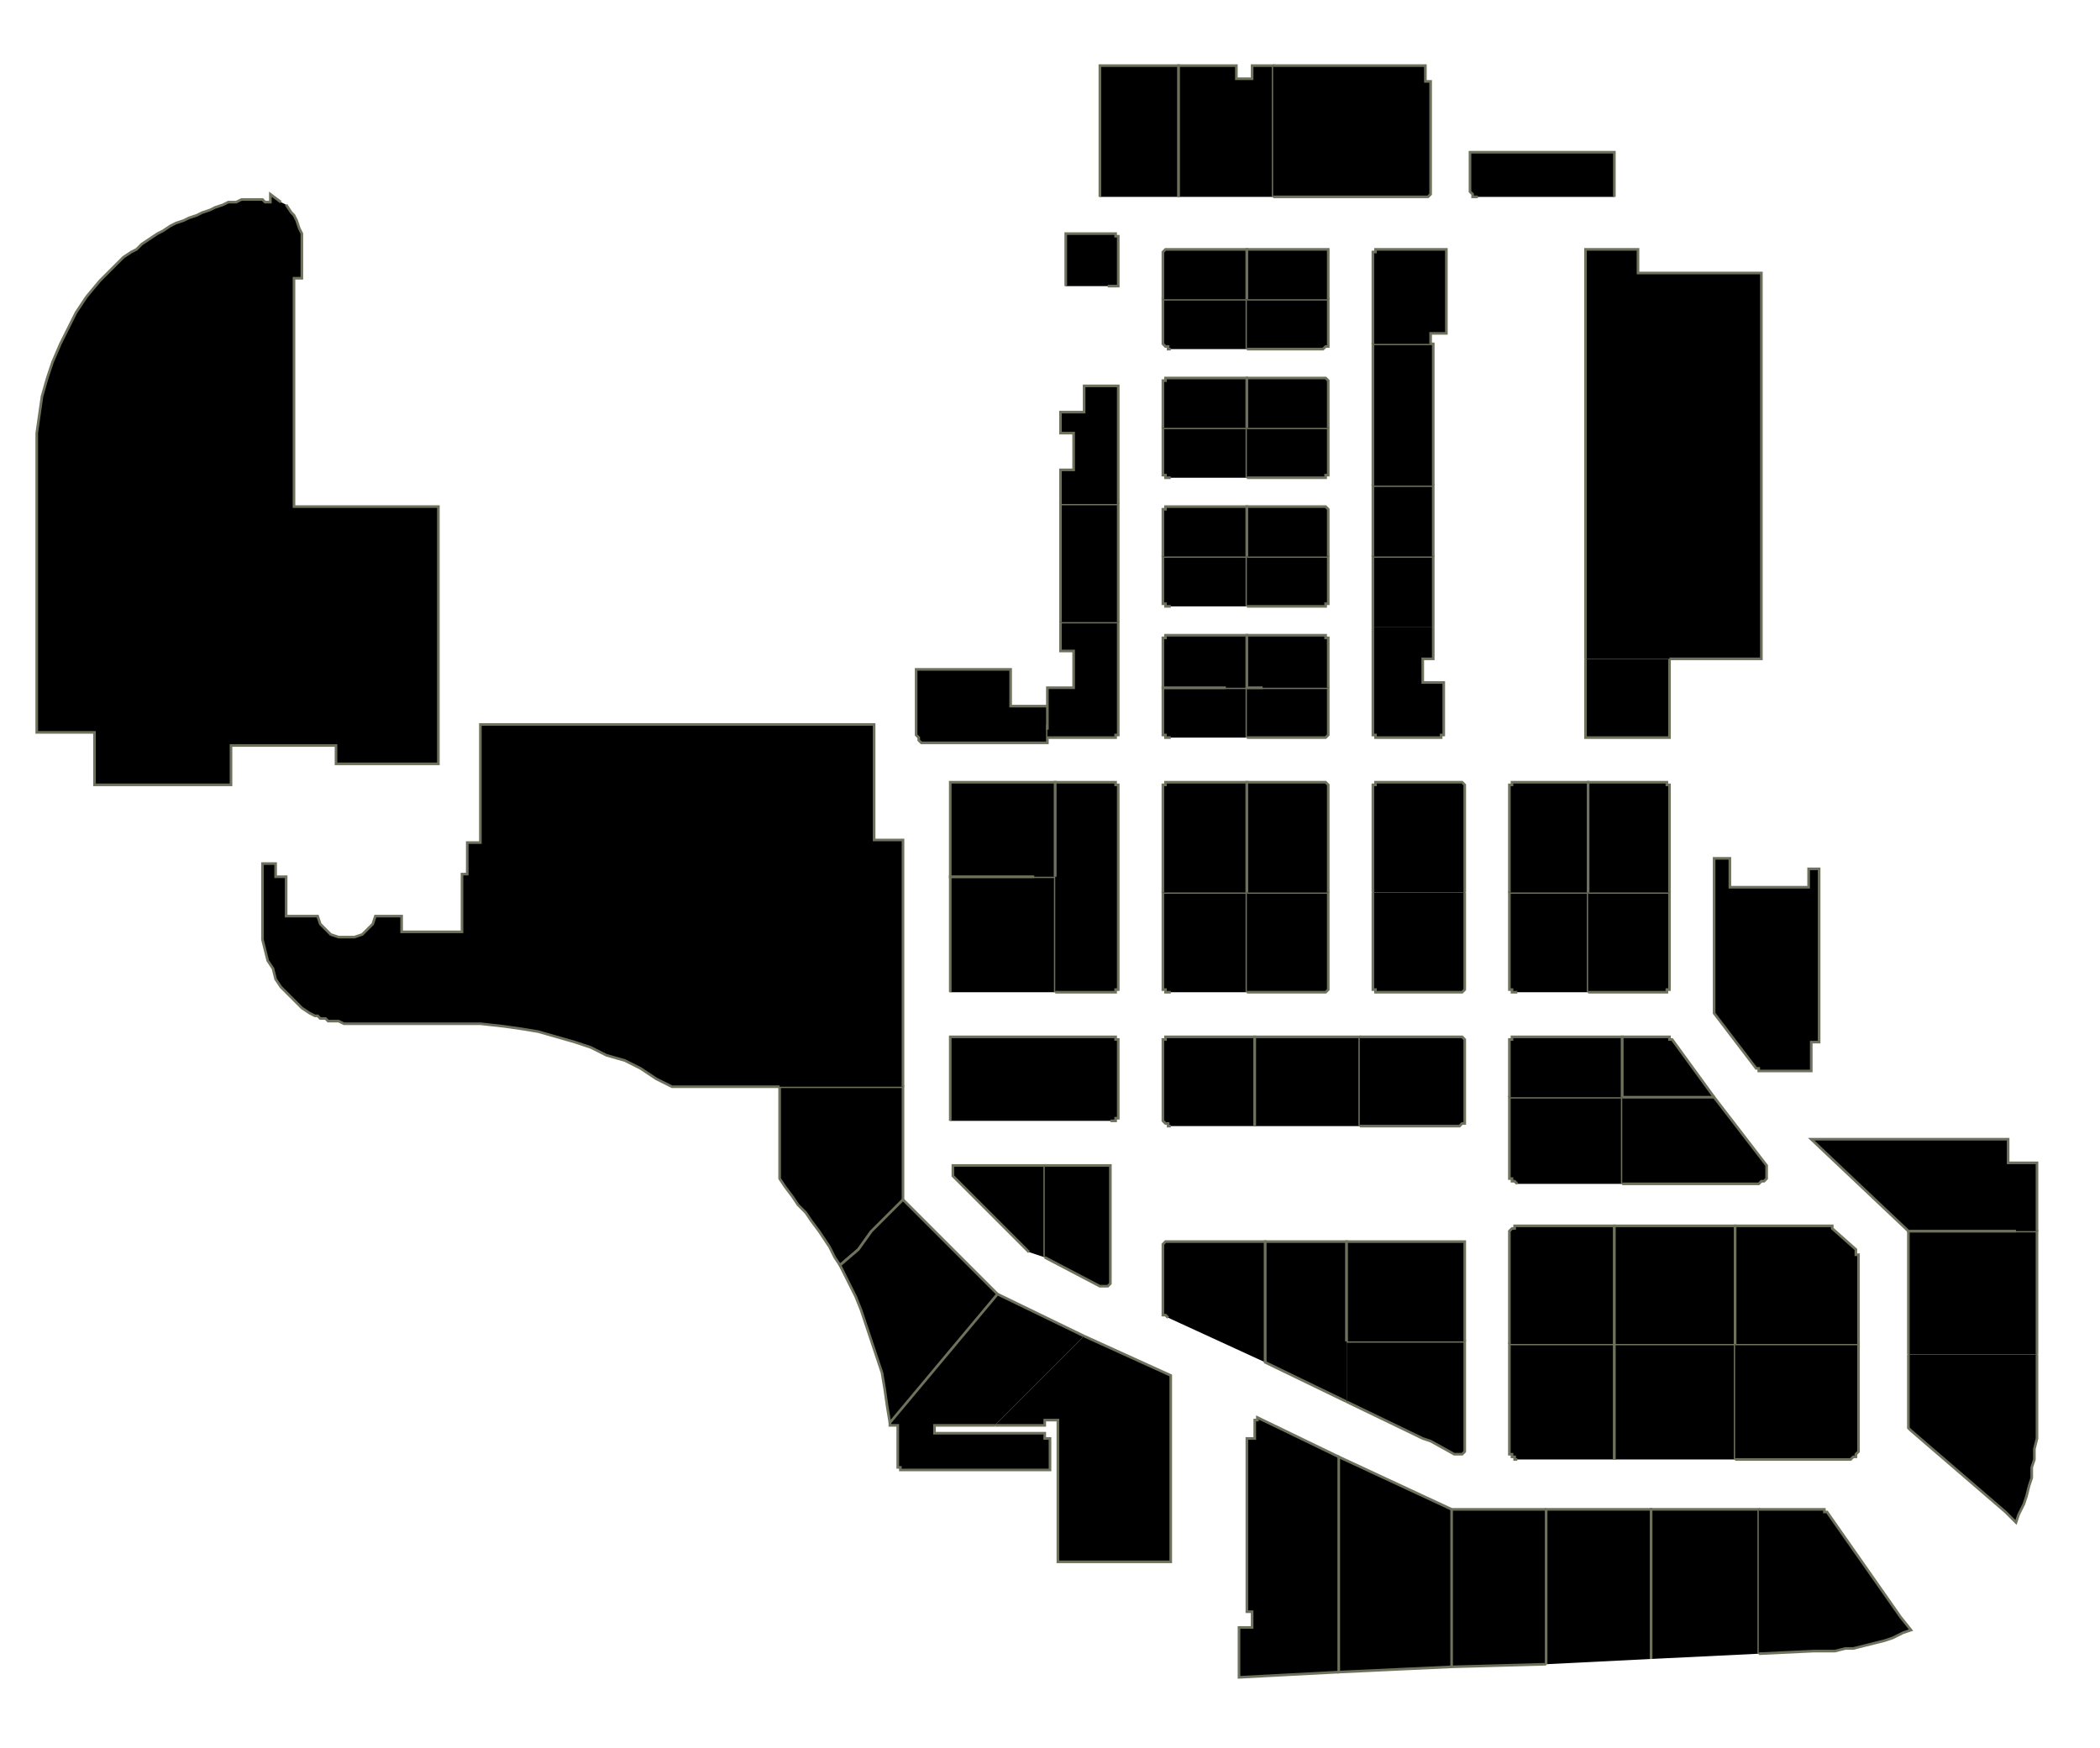 <?xml version="1.0" encoding="utf-8" ?>
<svg baseProfile="full" height="666" version="1.1" width="800" xmlns="http://www.w3.org/2000/svg" xmlns:ev="http://www.w3.org/2001/xml-events" xmlns:xlink="http://www.w3.org/1999/xlink"><defs /><g id="4A01" stroke="red"><polyline points="109,78 111,81 112,82 113,84 114,87 115,89 115,92 115,106 112,106 112,193 167,193 167,291 128,291 128,284 88,284 88,299 36,299 36,289 36,279 14,279 14,248 14,165 15,158 16,151 18,144 20,138 23,131 26,125 29,119 33,113 38,107 43,102 45,100 47,98 50,96 52,95 54,93 57,91 60,89 62,88 65,86 67,85 70,84 72,83 75,82 77,81 80,80 82,79 85,78 87,77 90,77 92,76 93,76 94,76 96,76 97,76 98,76 99,76 100,76 101,77 102,77 103,77 103,74 107,77" stroke="#6d725c" /></g><g id="4A02" stroke="red"><polyline points="332,469 327,476 320,482 318,479 316,475 314,472 312,469 309,465 307,462 304,459 302,456 299,452 297,449 297,414 344,414 344,457" stroke="#6d725c" /></g><g id="4B02" stroke="red"><polyline points="339,542 338,536 337,529 336,523 334,517 332,511 330,505 328,499 326,494 323,488 320,482 327,476 332,469 344,457 380,493" stroke="#6d725c" /></g><g id="4B04" stroke="red"><polyline points="392,477 363,448 363,448 363,447 363,447 363,446 363,445 363,445 363,444 364,444 365,444 365,444 398,444 398,479" stroke="#6d725c" /></g><g id="4B10" stroke="red"><polyline points="362,378 362,334 394,334 402,334 402,378" stroke="#6d725c" /></g><g id="4B14" stroke="red"><polyline points="394,334 362,334 362,298 402,298 402,320 402,334" stroke="#6d725c" /></g><g id="4B18" stroke="red"><polyline points="399,276 399,278 399,281 399,283 352,283 352,283 351,283 351,283 351,283 350,282 350,282 350,282 350,281 350,281 349,280 349,269 349,255 385,255 385,269 399,269" stroke="#6d725c" /></g><g id="4C01" stroke="red"><polyline points="379,543 356,543 356,546 398,546 398,548 400,548 400,560 345,560 344,560 344,560 343,560 343,559 343,559 342,559 342,558 342,558 342,558 342,557 342,543 339,543 339,542 380,493 413,509" stroke="#6d725c" /></g><g id="4C02" stroke="red"><polyline points="413,509 446,524 446,543 446,595 403,595 403,541 398,541 398,543 398,543 379,543" stroke="#6d725c" /></g><g id="4C03" stroke="red"><polyline points="398,444 421,444 421,444 422,444 422,444 422,444 423,444 423,445 423,445 423,446 423,446 423,446 423,487 423,488 423,488 423,489 423,489 422,490 422,490 421,490 421,490 420,490 419,490 398,479" stroke="#6d725c" /></g><g id="4C04" stroke="red"><polyline points="445,502 444,501 444,501 444,501 444,501 443,501 443,500 443,500 443,500 443,499 443,499 443,475 443,475 443,475 443,474 443,474 444,473 444,473 444,473 445,473 445,473 446,473 469,473 479,473 482,473 482,519" stroke="#6d725c" /></g><g id="4C05" stroke="red"><polyline points="362,427 362,395 423,395 424,395 424,395 425,395 425,395 425,396 426,396 426,396 426,397 426,397 426,398 426,424 426,425 426,425 426,425 426,426 425,426 425,426 425,427 424,427 424,427 423,427" stroke="#6d725c" /></g><g id="4C06" stroke="red"><polyline points="446,429 445,429 445,428 444,428 444,428 444,428 443,427 443,427 443,427 443,426 443,426 443,398 443,397 443,397 443,396 443,396 444,396 444,395 444,395 445,395 445,395 446,395 478,395 478,395 478,404 478,429" stroke="#6d725c" /></g><g id="4C08" stroke="red"><polyline points="446,378 445,378 445,378 444,378 444,378 444,377 443,377 443,377 443,376 443,376 443,375 443,340 475,340 475,378" stroke="#6d725c" /></g><g id="4C09" stroke="red"><polyline points="402,334 402,320 402,298 423,298 424,298 424,298 425,298 425,298 425,299 426,299 426,299 426,300 426,300 426,301 426,375 426,376 426,376 426,377 426,377 425,377 425,378 425,378 424,378 424,378 423,378 402,378" stroke="#6d725c" /></g><g id="4C10" stroke="red"><polyline points="443,340 443,301 443,300 443,300 443,299 443,299 444,299 444,298 444,298 445,298 445,298 446,298 475,298 475,323 475,332 475,340" stroke="#6d725c" /></g><g id="4C11" stroke="red"><polyline points="399,278 399,276 399,269 399,262 409,262 409,248 404,248 404,237 426,237 426,278 426,279 426,279 426,280 426,280 425,280 425,281 425,281 424,281 424,281 423,281 399,281" stroke="#6d725c" /></g><g id="4C12" stroke="red"><polyline points="446,281 445,281 445,281 444,281 444,281 444,280 443,280 443,280 443,279 443,279 443,278 443,262 467,262 475,262 475,281" stroke="#6d725c" /></g><g id="4C13" stroke="red"><polyline points="404,237 404,192 426,192 426,237" stroke="#6d725c" /></g><g id="4C14" stroke="red"><polyline points="467,262 443,262 443,245 443,244 443,244 443,244 443,243 444,243 444,243 444,242 445,242 445,242 446,242 475,242 475,248 475,262" stroke="#6d725c" /></g><g id="4C15" stroke="red"><polyline points="404,192 404,179 409,179 409,165 404,165 404,157 413,157 413,147 426,147 426,192" stroke="#6d725c" /></g><g id="4C16" stroke="red"><polyline points="446,231 445,231 445,231 444,231 444,230 444,230 443,230 443,229 443,229 443,229 443,228 443,212 475,212 475,231" stroke="#6d725c" /></g><g id="4C17" stroke="red"><polyline points="406,109 406,92 406,89 423,89 424,89 424,89 425,89 425,90 425,90 426,90 426,91 426,91 426,91 426,92 426,109 422,109" stroke="#6d725c" /></g><g id="4C18" stroke="red"><polyline points="443,212 443,196 443,195 443,195 443,194 443,194 444,194 444,193 444,193 445,193 445,193 446,193 475,193 475,212" stroke="#6d725c" /></g><g id="4C19" stroke="red"><polyline points="419,75 419,25 449,25 449,75" stroke="#6d725c" /></g><g id="4C20" stroke="red"><polyline points="446,182 445,182 445,182 444,182 444,181 444,181 443,181 443,180 443,180 443,179 443,179 443,163 475,163 475,182" stroke="#6d725c" /></g><g id="4C22" stroke="red"><polyline points="443,163 443,147 443,146 443,146 443,145 443,145 444,145 444,144 444,144 445,144 445,144 446,144 475,144 475,163" stroke="#6d725c" /></g><g id="4C24" stroke="red"><polyline points="446,133 445,133 445,132 444,132 444,132 444,132 443,131 443,131 443,131 443,130 443,130 443,114 475,114 475,133" stroke="#6d725c" /></g><g id="4C26" stroke="red"><polyline points="443,114 443,97 443,97 443,97 443,96 443,96 444,95 444,95 444,95 445,95 445,95 446,95 475,95 475,95 475,103 475,114" stroke="#6d725c" /></g><g id="4C28" stroke="red"><polyline points="449,75 449,25 471,25 471,30 477,30 477,25 485,25 485,75" stroke="#6d725c" /></g><g id="4D05" stroke="red"><polyline points="478,429 478,404 478,395 478,395 518,395 518,429" stroke="#6d725c" /></g><g id="4D06" stroke="red"><polyline points="518,395 556,395 556,395 557,395 557,395 557,395 558,396 558,396 558,396 558,397 558,397 558,398 558,426 558,426 558,427 558,427 558,427 558,428 557,428 557,428 557,428 556,429 556,429 518,429" stroke="#6d725c" /></g><g id="4D07" stroke="red"><polyline points="475,340 506,340 506,375 506,376 506,376 506,377 506,377 506,377 505,378 505,378 505,378 504,378 504,378 475,378" stroke="#6d725c" /></g><g id="4D08" stroke="red"><polyline points="558,340 558,375 558,376 558,376 558,377 558,377 558,377 557,378 557,378 557,378 556,378 556,378 526,378 526,378 525,378 525,378 524,378 524,377 524,377 523,377 523,376 523,376 523,375 523,340" stroke="#6d725c" /></g><g id="4D09" stroke="red"><polyline points="475,340 475,332 475,323 475,298 504,298 504,298 505,298 505,298 505,298 506,299 506,299 506,299 506,300 506,300 506,301 506,340" stroke="#6d725c" /></g><g id="4D10" stroke="red"><polyline points="523,340 523,301 523,300 523,300 523,299 524,299 524,299 524,298 525,298 525,298 526,298 526,298 556,298 556,298 557,298 557,298 557,298 558,299 558,299 558,299 558,300 558,300 558,301 558,340" stroke="#6d725c" /></g><g id="4D11" stroke="red"><polyline points="475,262 481,262 506,262 506,278 506,279 506,279 506,280 506,280 506,280 505,281 505,281 505,281 504,281 504,281 475,281" stroke="#6d725c" /></g><g id="4D12" stroke="red"><polyline points="546,239 546,251 542,251 542,260 550,260 550,278 550,279 550,279 550,280 550,280 549,280 549,281 549,281 548,281 548,281 547,281 526,281 526,281 525,281 525,281 524,281 524,280 524,280 523,280 523,279 523,279 523,278 523,239" stroke="#6d725c" /></g><g id="4D13" stroke="red"><polyline points="481,262 475,262 475,248 475,242 504,242 504,242 505,242 505,242 505,243 506,243 506,243 506,244 506,244 506,244 506,245 506,262" stroke="#6d725c" /></g><g id="4D14A" stroke="red"><polyline points="523,239 523,212 546,212 546,239" stroke="#6d725c" /></g><g id="4D14B" stroke="red"><polyline points="523,212 523,185 546,185 546,212" stroke="#6d725c" /></g><g id="4D15" stroke="red"><polyline points="475,212 506,212 506,228 506,229 506,229 506,229 506,230 506,230 505,230 505,231 505,231 504,231 504,231 475,231" stroke="#6d725c" /></g><g id="4D16" stroke="red"><polyline points="523,185 523,131 545,131 545,131 546,131 546,167 546,176 546,185" stroke="#6d725c" /></g><g id="4D17" stroke="red"><polyline points="475,212 475,193 504,193 504,193 505,193 505,193 505,193 506,194 506,194 506,194 506,195 506,195 506,196 506,212" stroke="#6d725c" /></g><g id="4D18" stroke="red"><polyline points="523,131 523,97 523,97 523,97 523,96 524,96 524,95 524,95 525,95 525,95 526,95 526,95 551,95 551,127 550,127 545,127 545,131" stroke="#6d725c" /></g><g id="4D19" stroke="red"><polyline points="475,163 506,163 506,179 506,179 506,180 506,180 506,181 506,181 505,181 505,182 505,182 504,182 504,182 475,182" stroke="#6d725c" /></g><g id="4D21" stroke="red"><polyline points="475,163 475,144 504,144 504,144 505,144 505,144 505,144 506,145 506,145 506,145 506,146 506,146 506,147 506,163" stroke="#6d725c" /></g><g id="4D23" stroke="red"><polyline points="475,114 506,114 506,130 506,130 506,131 506,131 506,131 506,132 505,132 505,132 505,132 504,133 504,133 475,133" stroke="#6d725c" /></g><g id="4D25" stroke="red"><polyline points="475,114 475,103 475,95 475,95 504,95 504,95 505,95 505,95 505,95 506,95 506,96 506,96 506,97 506,97 506,97 506,114" stroke="#6d725c" /></g><g id="4D26" stroke="red"><polyline points="485,25 543,25 543,31 545,31 545,58 545,72 545,73 545,73 545,74 545,74 545,74 544,75 544,75 544,75 543,75 543,75 485,75" stroke="#6d725c" /></g><g id="4E01" stroke="red"><polyline points="510,637 472,639 472,620 477,620 477,614 475,614 475,548 478,548 478,541 479,541 479,540 510,555" stroke="#6d725c" /></g><g id="4E03" stroke="red"><polyline points="553,635 510,637 510,555 553,575" stroke="#6d725c" /></g><g id="4E05" stroke="red"><polyline points="589,634 553,635 553,575 554,575 589,575" stroke="#6d725c" /></g><g id="4E06" stroke="red"><polyline points="589,634 589,575 629,575 629,632" stroke="#6d725c" /></g><g id="4E07" stroke="red"><polyline points="513,534 482,519 482,473 513,473 513,511" stroke="#6d725c" /></g><g id="4E08" stroke="red"><polyline points="629,632 629,575 670,575 670,630" stroke="#6d725c" /></g><g id="4E09" stroke="red"><polyline points="513,511 558,511 558,551 558,552 558,552 558,553 558,553 557,554 557,554 556,554 556,554 555,554 554,554 545,549 542,548 513,534" stroke="#6d725c" /></g><g id="4E10" stroke="red"><polyline points="578,556 577,556 577,555 577,555 576,555 576,555 576,554 575,554 575,554 575,553 575,553 575,512 615,512 615,540 615,549 615,556" stroke="#6d725c" /></g><g id="4E11" stroke="red"><polyline points="513,511 513,473 542,473 550,473 556,473 556,473 557,473 557,473 557,473 558,473 558,474 558,474 558,475 558,475 558,475 558,511" stroke="#6d725c" /></g><g id="4E12" stroke="red"><polyline points="615,556 615,549 615,540 615,512 661,512 661,556" stroke="#6d725c" /></g><g id="4E14" stroke="red"><polyline points="575,512 575,470 575,470 575,469 575,469 576,468 576,468 576,468 577,468 577,467 577,467 578,467 615,467 615,468 615,477 615,512" stroke="#6d725c" /></g><g id="4E16" stroke="red"><polyline points="615,512 615,477 615,468 615,467 661,467 661,512" stroke="#6d725c" /></g><g id="4E18" stroke="red"><polyline points="578,451 577,450 577,450 577,450 576,450 576,450 576,449 575,449 575,449 575,448 575,448 575,418 618,418 618,451" stroke="#6d725c" /></g><g id="4E20A" stroke="red"><polyline points="575,418 575,398 575,397 575,397 575,396 576,396 576,396 576,395 577,395 577,395 577,395 578,395 618,395 618,418" stroke="#6d725c" /></g><g id="4E20B" stroke="red"><polyline points="618,418 618,395 634,395 635,395 635,395 635,395 635,395 636,395 636,395 636,395 636,396 637,396 637,396 653,418" stroke="#6d725c" /></g><g id="4E22" stroke="red"><polyline points="578,378 578,378 577,378 577,378 576,378 576,377 576,377 575,377 575,376 575,376 575,375 575,340 605,340 605,378" stroke="#6d725c" /></g><g id="4E24" stroke="red"><polyline points="575,340 575,301 575,300 575,300 575,299 576,299 576,299 576,298 577,298 577,298 578,298 578,298 605,298 605,340" stroke="#6d725c" /></g><g id="4E38" stroke="red"><polyline points="563,75 563,75 562,75 562,75 561,75 561,74 561,74 561,74 560,73 560,73 560,72 560,58 615,58 615,75" stroke="#6d725c" /></g><g id="4F02" stroke="red"><polyline points="776,516 776,545 776,548 775,552 775,556 774,559 774,563 773,566 772,570 771,573 769,577 768,580 764,576 728,545 728,545 728,545 728,545 727,544 727,544 727,544 727,544 727,544 727,543 727,543 727,516" stroke="#6d725c" /></g><g id="4F03" stroke="red"><polyline points="661,512 708,512 708,553 708,553 707,554 707,554 707,554 707,555 706,555 706,555 706,555 705,556 705,556 698,556 661,556" stroke="#6d725c" /></g><g id="4F04" stroke="red"><polyline points="727,516 727,469 759,469 768,469 776,469 776,516" stroke="#6d725c" /></g><g id="4F05" stroke="red"><polyline points="661,512 661,467 696,467 697,467 697,467 697,467 697,467 697,467 698,467 698,468 698,468 698,468 698,468 707,476 707,476 707,477 707,477 707,477 707,477 707,477 707,478 708,478 708,478 708,478 708,512" stroke="#6d725c" /></g><g id="4F06" stroke="red"><polyline points="768,469 759,469 727,469 690,434 695,434 695,434 696,434 696,434 697,434 697,434 698,434 698,434 719,434 764,434 764,434 764,434 764,434 764,434 764,434 765,434 765,434 765,434 765,434 765,434 765,443 776,443 776,469" stroke="#6d725c" /></g><g id="4F07" stroke="red"><polyline points="618,418 653,418 673,444 673,444 673,444 673,445 673,445 673,445 673,445 673,445 673,445 673,446 673,446 673,448 673,448 673,449 673,449 673,449 672,450 672,450 672,450 671,450 671,450 670,451 618,451" stroke="#6d725c" /></g><g id="4F08" stroke="red"><polyline points="693,368 693,397 690,397 690,408 671,408 671,408 670,408 670,408 670,408 670,407 669,407 669,407 669,407 669,407 669,407 653,386 653,386 653,385 653,385 653,385 653,385 653,385 653,385 653,384 653,384 653,384 653,368" stroke="#6d725c" /></g><g id="4F09" stroke="red"><polyline points="605,340 636,340 636,375 636,376 636,376 636,377 635,377 635,377 635,378 634,378 634,378 634,378 633,378 605,378" stroke="#6d725c" /></g><g id="4F10" stroke="red"><polyline points="653,368 653,329 653,329 653,328 653,328 653,328 653,327 654,327 654,327 655,327 655,327 655,327 659,327 659,338 689,338 689,331 693,331 693,368" stroke="#6d725c" /></g><g id="4F11" stroke="red"><polyline points="605,340 605,298 633,298 634,298 634,298 634,298 635,298 635,299 635,299 636,299 636,300 636,300 636,301 636,340" stroke="#6d725c" /></g><g id="4F13" stroke="red"><polyline points="636,251 636,281 604,281 604,251" stroke="#6d725c" /></g><g id="4F15" stroke="red"><polyline points="604,251 604,95 624,95 624,104 671,104 671,251 636,251" stroke="#6d725c" /></g><g id="4Z01" stroke="red"><polyline points="297,414 257,414 256,414 250,411 244,407 238,404 231,402 225,399 219,397 212,395 205,393 199,392 192,391 183,390 132,390 131,390 129,389 128,389 126,389 125,389 124,388 122,388 121,387 120,387 118,386 115,384 112,381 110,379 107,376 105,373 104,369 102,366 101,362 100,358 100,354 100,329 105,329 105,334 109,334 109,349 121,349 122,352 124,354 126,356 129,357 132,357 135,357 138,356 140,354 142,352 143,349 153,349 153,355 176,355 176,333 178,333 178,321 183,321 183,276 257,276 333,276 333,320 344,320 344,414" stroke="#6d725c" /></g><g id="CQA4F01" stroke="red"><polyline points="670,575 693,575 694,575 694,575 694,575 694,575 695,575 695,576 695,576 695,576 696,576 696,576 724,616 728,621 725,622 721,624 718,625 714,626 710,627 706,628 703,628 699,629 695,629 691,629 670,630" stroke="#6d725c" /></g></svg>